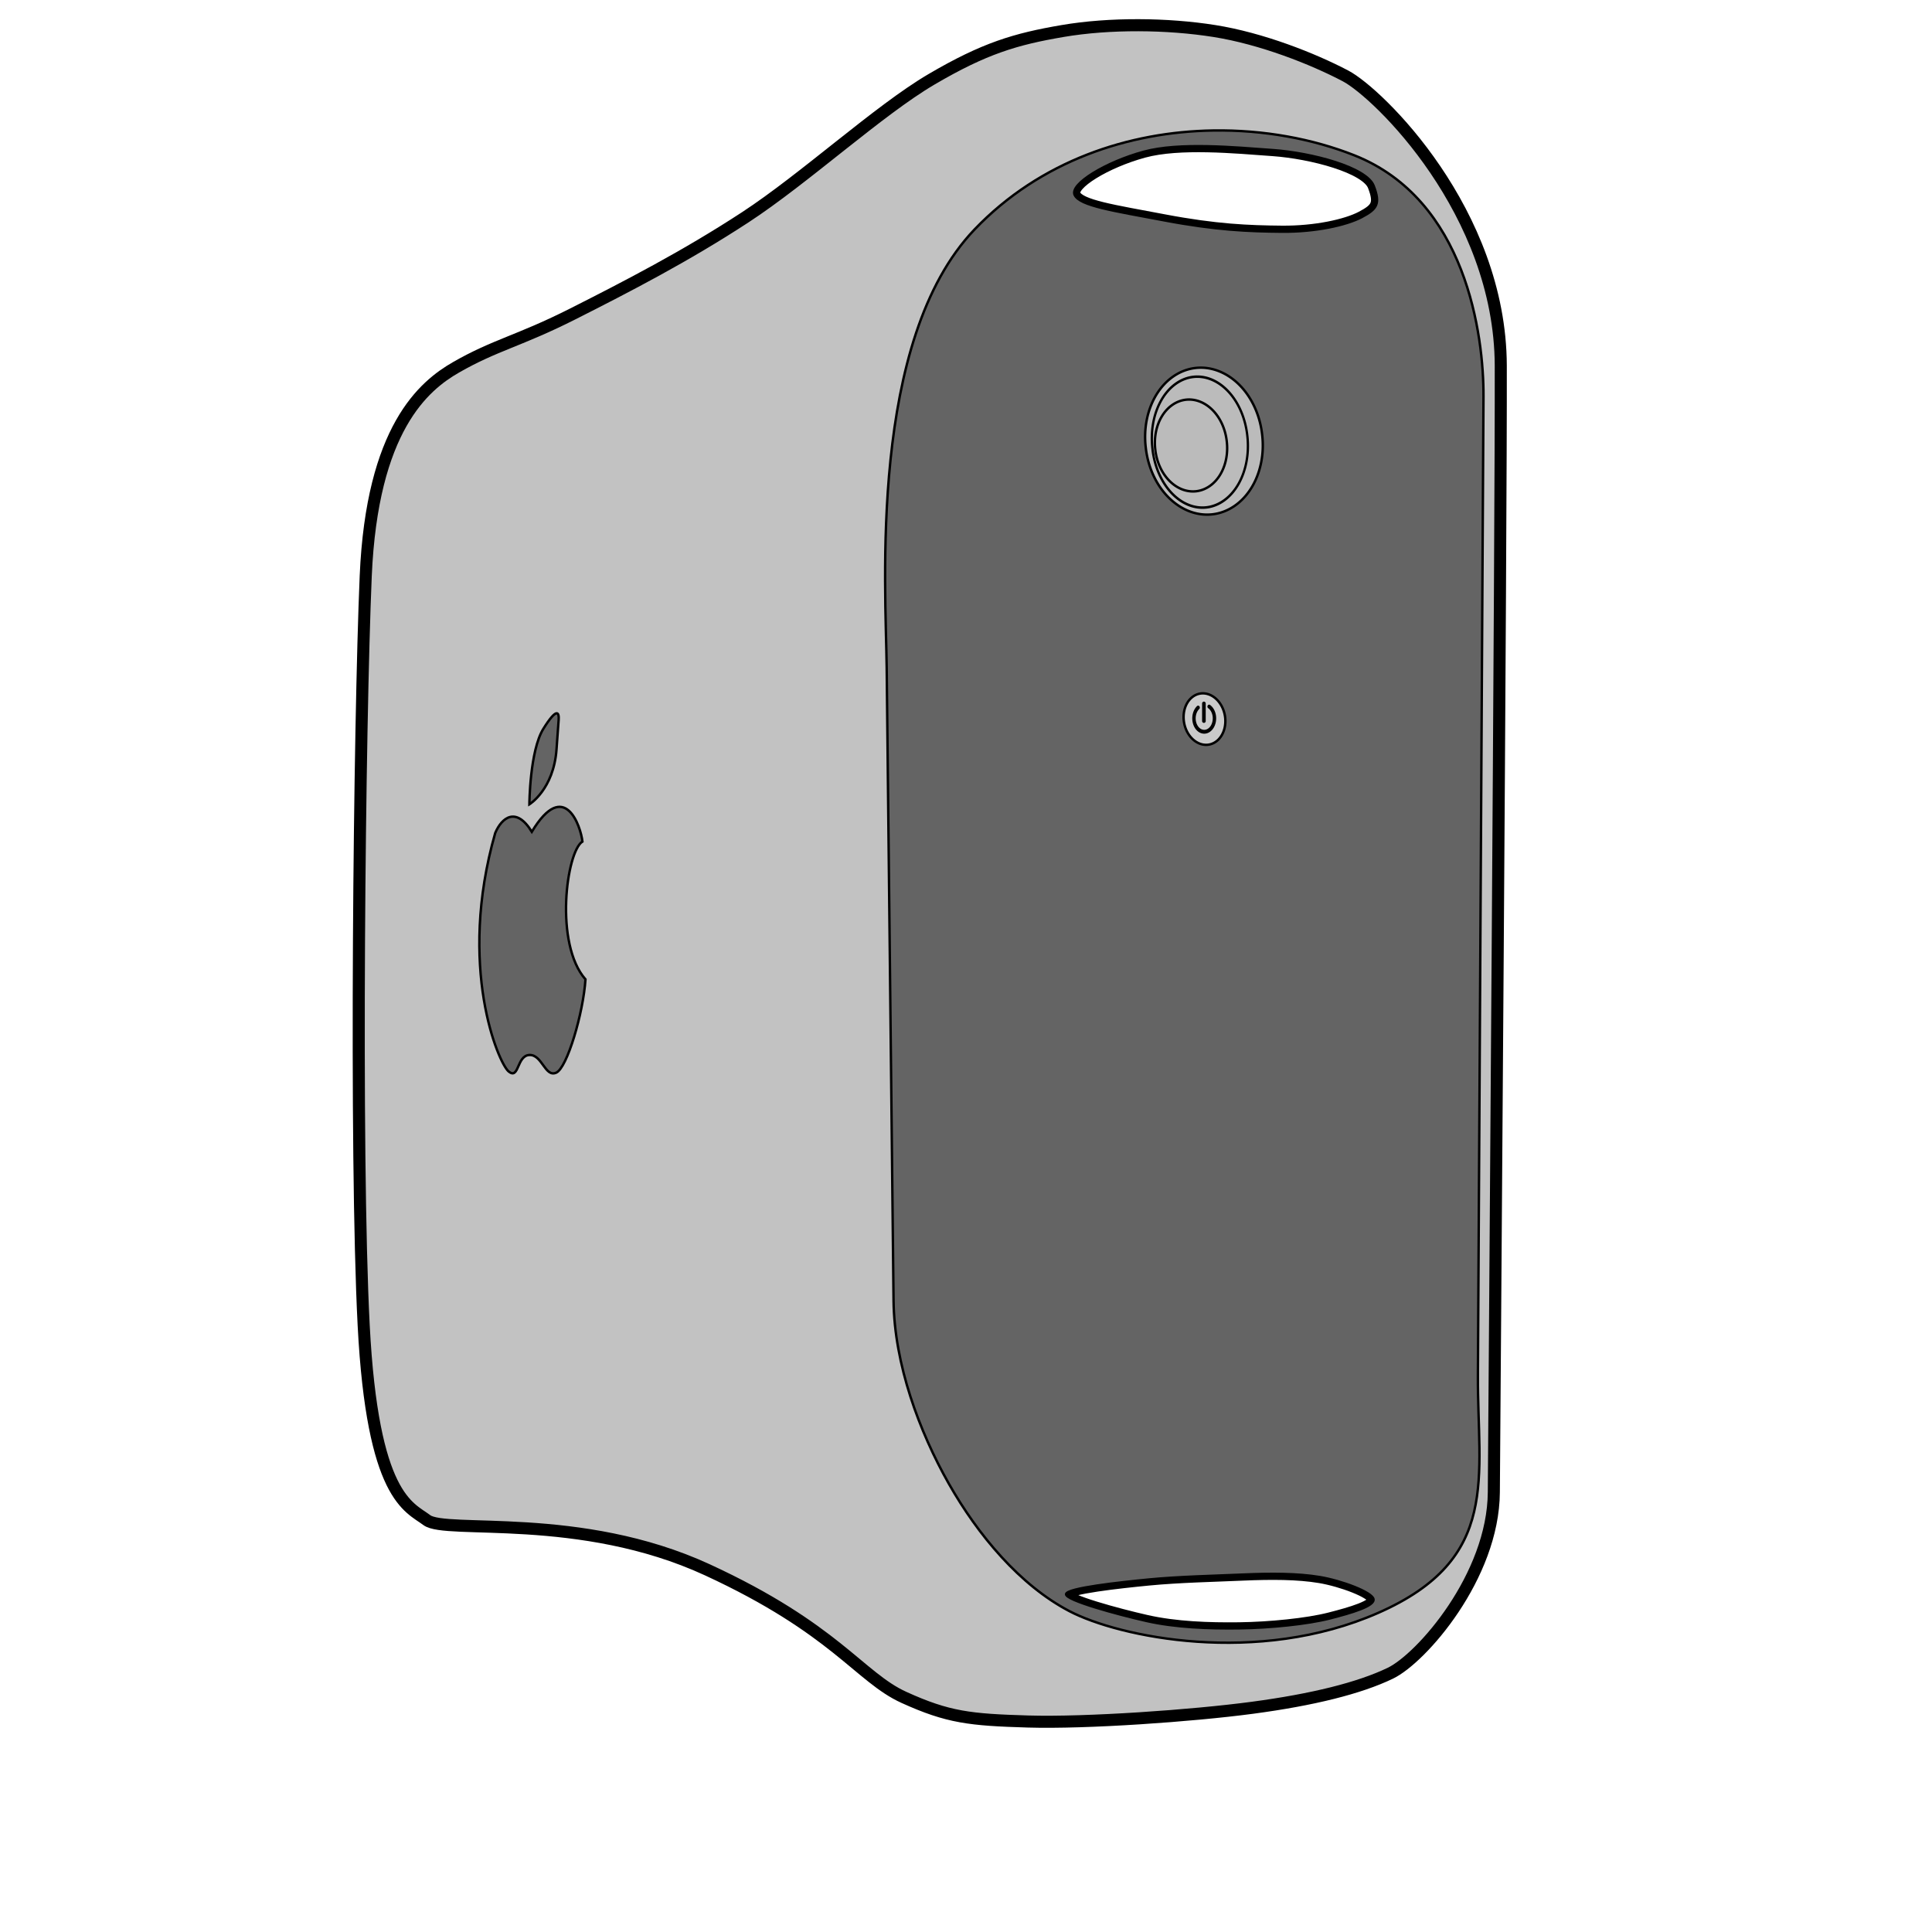 <?xml version="1.0" encoding="UTF-8" standalone="no"?>
<!-- Created with Inkscape (http://www.inkscape.org/) -->
<svg
   xmlns:dc="http://purl.org/dc/elements/1.1/"
   xmlns:cc="http://web.resource.org/cc/"
   xmlns:rdf="http://www.w3.org/1999/02/22-rdf-syntax-ns#"
   xmlns:svg="http://www.w3.org/2000/svg"
   xmlns="http://www.w3.org/2000/svg"
   xmlns:xlink="http://www.w3.org/1999/xlink"
   xmlns:sodipodi="http://inkscape.sourceforge.net/DTD/sodipodi-0.dtd"
   xmlns:inkscape="http://www.inkscape.org/namespaces/inkscape"
   sodipodi:docname="powermac.svg"
   sodipodi:docbase="/home/support/Source/ezix/packages/lshw/development/src/gui/artwork"
   inkscape:version="0.41"
   sodipodi:version="0.32"
   id="svg2"
   height="600pt"
   width="600pt">
  <defs
     id="defs3">
    <linearGradient
       id="linearGradient2102"
       inkscape:collect="always">
      <stop
         id="stop2104"
         offset="0"
         style="stop-color:#726d7f;stop-opacity:1;" />
      <stop
         id="stop2106"
         offset="1"
         style="stop-color:#726d7f;stop-opacity:0;" />
    </linearGradient>
    <linearGradient
       id="linearGradient2838">
      <stop
         style="stop-color:#000000;stop-opacity:1;"
         offset="0"
         id="stop2840" />
      <stop
         style="stop-color:#000000;stop-opacity:0;"
         offset="1"
         id="stop2842" />
    </linearGradient>
    <linearGradient
       inkscape:collect="always"
       xlink:href="#linearGradient2838"
       id="linearGradient2844"
       gradientTransform="scale(1.235,0.81)"
       x1="117.342"
       y1="188.589"
       x2="422.299"
       y2="336.168"
       gradientUnits="userSpaceOnUse" />
    <linearGradient
       gradientUnits="userSpaceOnUse"
       y2="243.773"
       x2="573.303"
       y1="104.676"
       x1="202.288"
       gradientTransform="scale(0.944,1.06)"
       id="linearGradient2112"
       xlink:href="#linearGradient2102"
       inkscape:collect="always" />
    <linearGradient
       y2="243.773"
       x2="573.303"
       y1="104.676"
       x1="202.288"
       gradientTransform="scale(0.944,1.06)"
       gradientUnits="userSpaceOnUse"
       id="linearGradient2118"
       xlink:href="#linearGradient2102"
       inkscape:collect="always" />
  </defs>
  <sodipodi:namedview
     inkscape:window-y="32"
     inkscape:window-x="54"
     inkscape:window-height="664"
     inkscape:window-width="853"
     inkscape:current-layer="layer1"
     inkscape:document-units="px"
     inkscape:cy="387.43616"
     inkscape:cx="489.43259"
     inkscape:zoom="0.49497475"
     inkscape:pageshadow="2"
     inkscape:pageopacity="0.0"
     borderopacity="1.0"
     bordercolor="#666666"
     pagecolor="#ffffff"
     id="base" />
  <g
     id="layer1"
     inkscape:groupmode="layer"
     inkscape:label="Layer 1">
    <path
       style="stroke-miterlimit:4;stroke-dasharray:none;stroke-opacity:1;stroke-linejoin:miter;stroke-linecap:butt;stroke-width:5;stroke:#000000;fill-rule:evenodd;fill-opacity:1;fill:#c2c2c2"
       d="M 471.438 10.438 C 460.604 10.408 449.762 11.177 440 12.844 C 420.476 16.177 407.624 19.987 385.719 32.844 C 363.814 45.701 333.324 73.81 308.562 90 C 283.801 106.19 259.299 118.81 237.156 130 C 215.013 141.19 205.027 142.808 188.844 152.094 C 175.585 159.701 154.057 177.372 151.438 238.562 C 148.818 299.753 146.904 477.339 150.594 548.812 C 154.281 620.227 169.425 623.926 176.719 629.438 C 184.64 635.422 240.216 625.742 292.844 650 C 345.862 674.438 355.948 694.51 374.281 702.844 C 392.615 711.177 401.671 712.129 425.719 712.844 C 449.766 713.558 493.563 710.49 518.562 707.156 C 543.562 703.823 562.862 699.034 575.719 692.844 C 588.576 686.653 618.317 652.817 618.562 617.906 C 618.808 582.974 621.618 214.214 621.438 151.438 C 621.257 87.651 570.728 38.58 557.156 31.438 C 543.585 24.295 522.368 15.939 502.844 12.844 C 493.082 11.296 482.271 10.467 471.438 10.438 z M 500 60.562 C 509.553 60.747 519.238 61.587 527.156 62.156 C 543.06 63.3 565.836 69.231 568.812 76.969 C 571.707 84.493 570.122 86.573 563.812 89.906 C 557.503 93.24 544.685 96.057 530.875 95.938 C 517.065 95.818 503.448 95.295 481.969 91.219 C 460.977 87.235 447.143 85.243 445 80.719 C 442.857 76.195 458.015 67.073 473.562 62.844 C 481.003 60.82 490.447 60.378 500 60.562 z M 531.531 651.75 C 536.898 651.876 541.954 652.274 546.5 653.031 C 555.591 654.547 568.045 659.263 568.719 662.125 C 569.392 664.987 559.791 667.83 550.531 670.188 C 541.272 672.545 525.783 674.082 513.156 674.25 C 500.529 674.418 486.735 673.912 474.781 671.219 C 462.828 668.525 441.101 662.619 441.438 660.094 C 441.774 657.568 463.659 655.21 475.781 654.031 C 487.903 652.853 503.071 652.505 514.688 652 C 520.496 651.747 526.165 651.624 531.531 651.75 z "
       id="path7558" />
    <path
       style="stroke-dasharray:none;stroke-opacity:1;stroke-miterlimit:4;stroke-linejoin:miter;stroke-linecap:butt;stroke-width:1;stroke:#000000;fill-rule:evenodd;fill-opacity:1;fill:#646464"
       d="M 502.344 54.031 C 467.484 54.572 430.811 66.533 403.562 95 C 359.607 140.921 366.793 243.103 367.156 276.438 L 370 538.562 C 370.287 564.924 380.701 592.853 392.844 614.281 C 404.987 635.71 422.368 656.442 442.844 667.156 C 463.32 677.871 520.555 689.912 570.719 667.844 C 621.743 645.397 611.726 611.66 611.969 569.281 L 614.281 164.281 C 614.427 138.869 607.147 82.615 560.719 64.281 C 543.54 57.498 523.26 53.707 502.344 54.031 z M 500 60.562 C 509.553 60.747 519.238 61.587 527.156 62.156 C 543.06 63.3 565.836 69.231 568.812 76.969 C 571.707 84.493 570.122 86.573 563.812 89.906 C 557.503 93.24 544.685 96.057 530.875 95.938 C 517.065 95.818 503.448 95.295 481.969 91.219 C 460.977 87.235 447.143 85.243 445 80.719 C 442.857 76.195 458.015 67.073 473.562 62.844 C 481.003 60.82 490.447 60.378 500 60.562 z M 531.531 651.75 C 536.898 651.876 541.954 652.274 546.5 653.031 C 555.591 654.547 568.045 659.263 568.719 662.125 C 569.392 664.987 559.791 667.83 550.531 670.188 C 541.272 672.545 525.783 674.082 513.156 674.25 C 500.529 674.418 486.735 673.912 474.781 671.219 C 462.828 668.525 441.101 662.619 441.438 660.094 C 441.774 657.568 463.659 655.21 475.781 654.031 C 487.903 652.853 503.071 652.505 514.688 652 C 520.496 651.747 526.165 651.624 531.531 651.75 z "
       id="path1485" />
    <g
       id="g12146"
       style="fill:#646464;fill-opacity:1">
      <path
         style="stroke-miterlimit:4;stroke-dasharray:none;stroke-opacity:1;stroke-linejoin:miter;stroke-linecap:butt;stroke-width:1;stroke:#000000;fill-rule:evenodd;fill-opacity:1;fill:#646464"
         d="M 220.213,344.424 C 233.766,321.948 240.5,342.235 241.174,348.464 C 234.524,352.673 229.473,390.807 242.437,405.538 C 241.511,419.512 234.86,442.156 230.315,444.176 C 225.671,446.24 224.506,436.6 219.203,436.853 C 213.9,437.105 214.979,447.248 210.617,443.671 C 206.408,440.22 189.235,400.319 205.061,344.929 C 207.755,338.531 213.731,333.817 220.213,344.424 z "
         id="path8320"
         sodipodi:nodetypes="ccczzzcc" />
      <path
         style="stroke-miterlimit:4;stroke-dasharray:none;stroke-opacity:1;stroke-linejoin:miter;stroke-linecap:butt;stroke-width:1;stroke:#000000;fill-rule:evenodd;fill-opacity:1;fill:#646464"
         d="M 219.203,333.06 C 219.203,333.06 219.329,310.836 225.011,301.745 C 230.694,292.653 231.543,295.056 231.325,298.083 L 230.441,310.331 C 229.244,326.92 219.203,333.06 219.203,333.06 z "
         id="path9080"
         sodipodi:nodetypes="czzzz" />
    </g>
    <g
       id="g12127"
       style="fill-opacity:1;fill:#cacaca">
      <path
         sodipodi:type="arc"
         style="stroke-opacity:1;stroke-miterlimit:4;stroke-linejoin:miter;stroke-linecap:butt;stroke-width:1;stroke:#000000;fill-rule:evenodd;fill-opacity:1;fill:#cacaca"
         id="path9086"
         sodipodi:cx="499.28571"
         sodipodi:cy="297.14285"
         sodipodi:rx="8.5714283"
         sodipodi:ry="10.714286"
         d="M 507.857 297.143 A 8.571 10.714 0 1 1  490.714,297.143 A 8.571 10.714 0 1 1  507.857 297.143 z"
         transform="matrix(0.985,-0.175,0.175,0.985,-45.048,92.453)" />
      <path
         sodipodi:type="arc"
         style="stroke-miterlimit:4;stroke-dasharray:none;stroke-opacity:1;stroke-linejoin:miter;stroke-linecap:round;stroke-width:1.595;stroke:#000000;fill-rule:evenodd;fill-opacity:1;fill:#cacaca"
         id="path9849"
         sodipodi:cx="499.52045"
         sodipodi:cy="297.95673"
         sodipodi:rx="4.7982244"
         sodipodi:ry="5.5558391"
         d="M 501.817,293.079 A 4.798,5.556 0 1 1 496.666,293.491"
         transform="matrix(0.884,0,0,1,57.064,-0.505)"
         sodipodi:start="5.2115531"
         sodipodi:end="10.358529"
         sodipodi:open="true" />
      <path
         style="fill:#cacaca;fill-opacity:1;fill-rule:evenodd;stroke:#000000;stroke-width:1.5;stroke-linecap:round;stroke-linejoin:miter;stroke-miterlimit:4;stroke-opacity:1;stroke-dasharray:none"
         d="M 498.51,291.269 L 498.51,298.584"
         id="path9851" />
    </g>
    <g
       id="g12947"
       style="fill-opacity:1;fill:#bbbbbb">
      <path
         sodipodi:type="arc"
         style="stroke-opacity:1;stroke-miterlimit:4;stroke-linejoin:miter;stroke-linecap:butt;stroke-width:1;stroke:#000000;fill-rule:evenodd;fill-opacity:1;fill:#bbbbbb"
         id="path9083"
         sodipodi:cx="486.89352"
         sodipodi:cy="182.29427"
         sodipodi:rx="24.243662"
         sodipodi:ry="30.304577"
         d="M 511.137 182.294 A 24.244 30.305 0 1 1  462.65,182.294 A 24.244 30.305 0 1 1  511.137 182.294 z"
         transform="matrix(0.993,-0.118,0.118,0.993,-6.462,59.107)" />
      <path
         sodipodi:type="arc"
         style="stroke-opacity:1;stroke-miterlimit:4;stroke-linejoin:miter;stroke-linecap:butt;stroke-width:1.172;stroke:#000000;fill-rule:evenodd;fill-opacity:1;fill:#bbbbbb"
         id="path12140"
         sodipodi:cx="486.89352"
         sodipodi:cy="182.29427"
         sodipodi:rx="24.243662"
         sodipodi:ry="30.304577"
         d="M 511.137 182.294 A 24.244 30.305 0 1 1  462.65,182.294 A 24.244 30.305 0 1 1  511.137 182.294 z"
         transform="matrix(0.811,-0.105,9.620596e-2,0.885,84.429,72.876)" />
      <path
         sodipodi:type="arc"
         style="stroke-opacity:1;stroke-miterlimit:4;stroke-linejoin:miter;stroke-linecap:butt;stroke-width:1.614;stroke:#000000;fill-rule:evenodd;fill-opacity:1;fill:#bbbbbb"
         id="path12143"
         sodipodi:cx="486.89352"
         sodipodi:cy="182.29427"
         sodipodi:rx="24.243662"
         sodipodi:ry="30.304577"
         d="M 511.137 182.294 A 24.244 30.305 0 1 1  462.65,182.294 A 24.244 30.305 0 1 1  511.137 182.294 z"
         transform="matrix(0.61,-7.362157e-2,7.233973e-2,0.621,182.988,107.107)" />
    </g>
  </g>
</svg>
